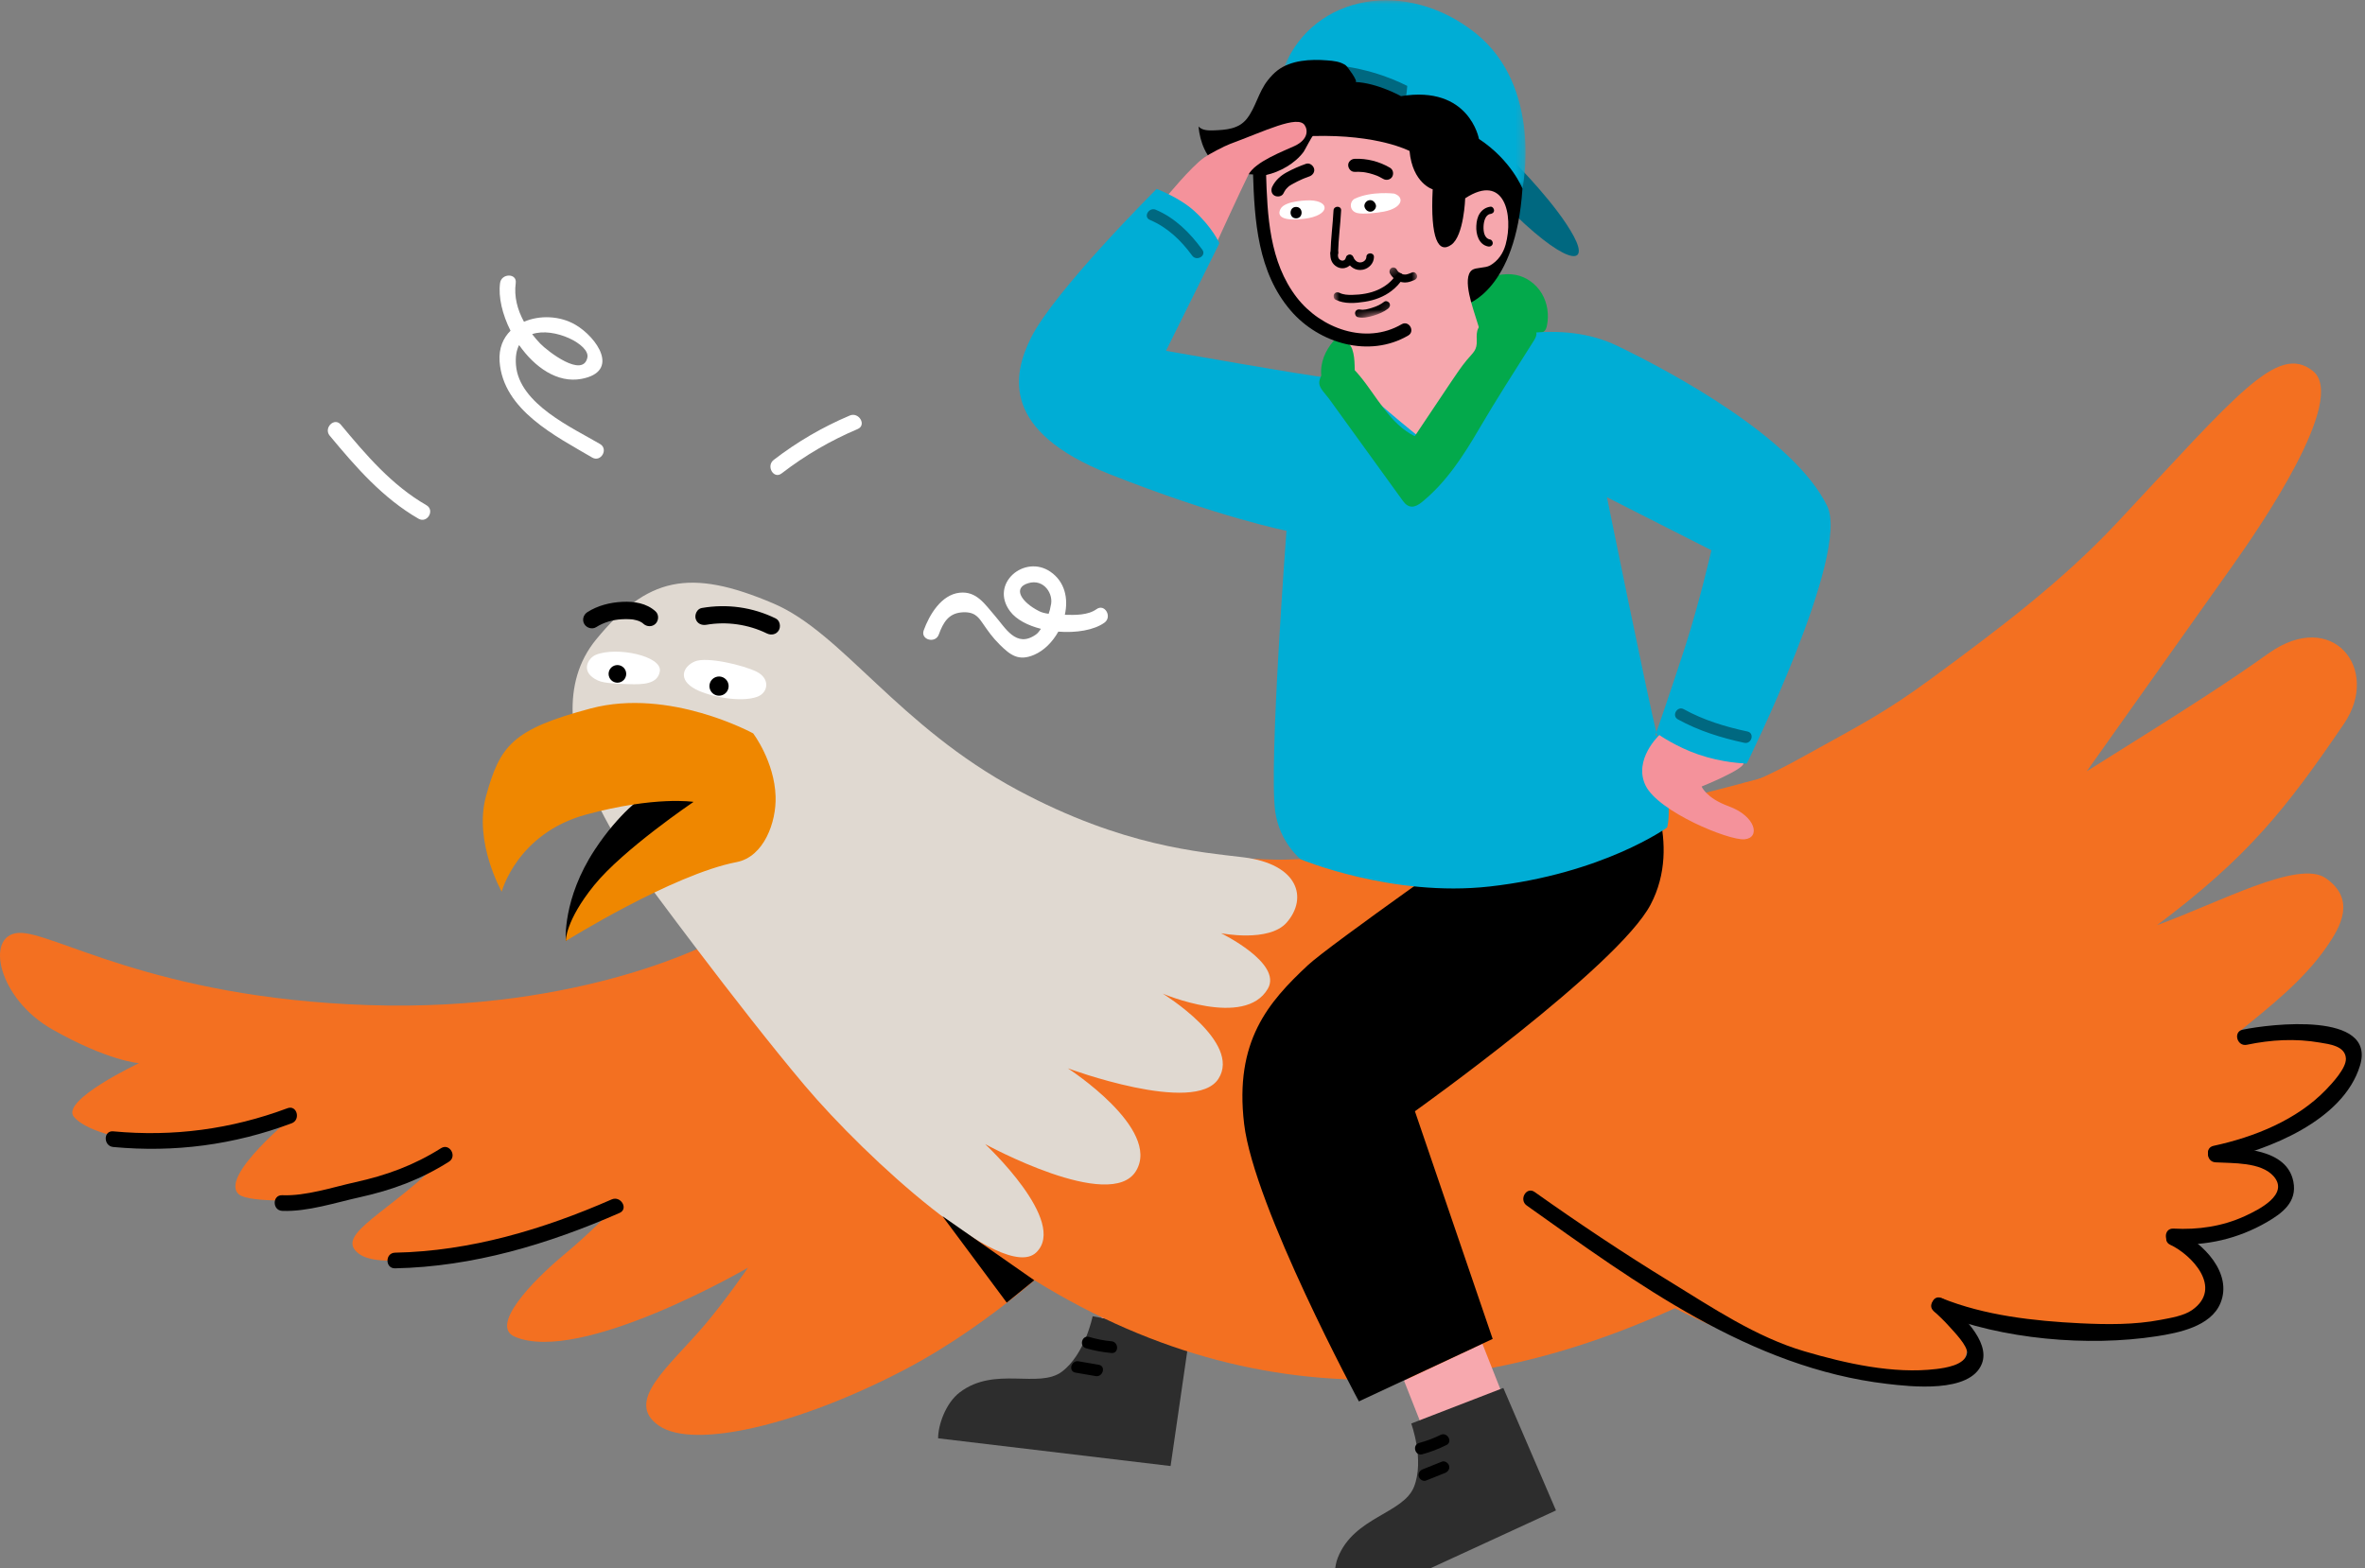 <?xml version="1.0" encoding="UTF-8"?>
<svg width="294px" height="195px" viewBox="0 0 294 195" version="1.1" xmlns="http://www.w3.org/2000/svg" xmlns:xlink="http://www.w3.org/1999/xlink">
    <rect x="0" y="0" width="294" height="195" fill="#808080" stroke="none"/>
    <!-- Generator: Sketch 62 (91390) - https://sketch.com -->
    <title>Group 127</title>
    <desc>Created with Sketch.</desc>
    <defs>
        <polygon id="path-1" points="0.762 0.04 30.754 0.04 30.754 23.452 0.762 23.452"></polygon>
        <polyline id="path-3" points="0.392 3.347 1.663 8.358 12.003 5.568 10.732 0.557"></polyline>
        <polyline id="path-5" points="0.392 3.347 1.663 8.358 12.003 5.568 10.732 0.557"></polyline>
        <polyline id="path-7" points="0.392 3.347 1.663 8.358 12.003 5.568 10.732 0.557"></polyline>
    </defs>
    <g id="Page-1-Copy" stroke="none" stroke-width="1" fill="none" fill-rule="evenodd">
        <g id="Life@Gojek-Copy-9" transform="translate(-923, -3032)">
            <g id="Group-11" transform="translate(914, 2801)">
                <g id="Group-127">
                    <g>
                        <g transform="translate(9, 231)">
                            <g id="Group-114">
                                <path d="M189.434,45.637 C189.854,44.939 190.139,44.18 190.359,43.398 C190.525,42.808 190.47,41.824 191.118,41.558 C191.418,41.434 191.765,41.389 191.997,41.164 C192.187,40.98 192.262,40.71 192.313,40.451 C192.576,39.113 192.365,37.675 191.668,36.503 C190.971,35.331 189.781,34.446 188.444,34.184 C187.024,33.905 185.567,34.312 184.188,34.752 C181.954,35.464 179.751,36.274 177.587,37.178 C175.467,38.063 173.448,39.14 171.263,39.849 C170.957,39.946 170.508,40.196 170.189,40.196 C168.716,40.673 166.815,41.184 165.772,42.407 C164.738,43.618 164.095,45.096 164.254,46.716 C164.302,47.2 164.427,47.797 164.932,47.92 C165.593,48.083 166.393,48.038 167.075,48.096 C168.55,48.222 170.023,48.349 171.496,48.474 C174.445,48.726 177.391,48.979 180.34,49.231 C181.044,49.291 181.768,49.35 182.444,49.138 C183.303,48.869 183.355,48.283 183.877,47.719 C184.346,47.214 185.044,47.173 185.695,46.946 C187.304,46.383 188.814,45.522 190.124,44.408" id="Fill-1" fill="#03A94B"></path>
                                <path d="M188.436,20.355 C188.436,20.355 193.556,25.472 195.656,29.409 C197.756,33.349 194.329,32.833 187.116,25.502 L188.436,20.355 Z" id="Fill-3" fill="#006880"></path>
                                <g id="Group-7" transform="translate(158.89, 0)">
                                    <mask id="mask-2" fill="white">
                                        <use xlink:href="#path-1"></use>
                                    </mask>
                                    <g id="Clip-6"></g>
                                    <path d="M30.37,23.452 C30.37,23.452 33.003,10.832 24.49,4.081 C15.975,-2.671 4.508,-0.754 0.762,8.276 L30.37,23.452 Z" id="Fill-5" fill="#00ADD5" mask="url(#mask-2)"></path>
                                </g>
                                <path d="M174.94,10.683 C174.808,12.51 174.382,14.093 174.382,14.093 C174.382,14.093 162.26,12.833 163.871,8.654 C163.969,8.406 164.074,8.171 164.19,7.951 C169.054,8.182 172.698,9.547 174.94,10.683" id="Fill-8" fill="#006880"></path>
                                <path d="M182.303,37.855 C182.304,37.855 188.434,36.122 189.26,23.452 C189.26,23.452 187.896,19.941 183.852,17.276 C183.852,17.276 182.663,10.566 174.164,11.956 C174.164,11.956 171.207,10.31 168.491,10.197 C168.923,10.215 167.483,8.249 167.284,8.115 C166.577,7.638 165.796,7.572 164.985,7.508 C162.928,7.344 160.483,7.46 158.787,8.771 C158.341,9.116 157.959,9.538 157.607,9.979 C156.452,11.43 156.097,13.365 155.01,14.753 C153.994,16.05 152.411,16.154 150.887,16.211 C150.213,16.236 149.448,16.225 148.99,15.73 C149.171,17.658 149.934,19.654 151.536,20.743 C153.901,22.347 156.609,21.018 158.865,22.481 C160.483,23.532 162.091,24.597 163.703,25.655 L177.199,34.507 C177.847,34.932 181.53,38.074 182.303,37.855" id="Fill-10" fill="#000000"></path>
                                <path d="M168.526,47.532 C168.584,47.876 168.673,48.22 168.811,48.56 C169.556,50.395 170.862,51.675 172.392,52.897 C173.355,53.664 174.375,54.434 175.576,54.704 C177.511,55.139 179.546,54.155 180.894,52.699 C182.417,51.056 183.531,48.635 184.44,46.616 C185.5,44.262 184.208,42.088 183.563,39.808 C183.229,38.623 181.646,34.553 183.005,33.573 C183.467,33.238 184.629,33.354 185.229,33.011 C186.226,32.446 186.87,31.501 187.171,30.405 C188.159,26.816 187.077,21.429 182.142,24.657 C182.142,24.657 181.992,29.31 180.419,30.434 C178.847,31.56 177.785,29.811 178.101,23.541 C178.101,23.541 175.598,22.809 175.225,18.777 C175.225,18.777 171.356,16.693 163.204,16.915 C163.099,16.917 162.175,18.723 162.058,18.88 C160.985,20.333 159.115,21.381 157.394,21.763 C157.183,21.81 156.952,21.87 156.828,22.047 C156.713,22.208 156.721,22.421 156.734,22.619 C156.987,26.497 157.738,30.342 158.958,34.031 C159.525,35.74 160.205,37.44 161.303,38.867 C162.191,40.022 163.384,40.998 164.779,41.461 C165.888,41.829 167.651,42.147 168.095,43.409 C168.561,44.737 168.293,46.144 168.526,47.532" id="Fill-12" fill="#F6A7AD"></path>
                                <path d="M185.283,26.604 C184.627,26.694 184.449,27.596 184.424,28.137 C184.397,28.763 184.495,29.638 185.238,29.781 C185.476,29.827 185.616,30.111 185.555,30.334 C185.488,30.585 185.242,30.699 185.002,30.653 C183.82,30.423 183.465,29.114 183.526,28.074 C183.555,27.533 183.658,26.965 183.973,26.511 C184.29,26.056 184.73,25.776 185.278,25.702 C185.52,25.669 185.729,25.93 185.732,26.15 C185.733,26.421 185.526,26.571 185.283,26.604" id="Fill-14" fill="#000000"></path>
                                <polygon id="Fill-16" fill="#F7A8AE" points="137.852 158.659 136.737 165 147.256 167.26 148.555 159.847"></polygon>
                                <path d="M135.828,163.677 C135.828,163.677 134.888,168.405 132.008,170.568 C129.126,172.729 123.677,169.831 119.321,173.131 C117.51,174.503 116.607,177.296 116.62,178.854 L145.519,182.301 L147.9,165.894 L135.828,163.677 Z" id="Fill-18" fill="#2D2D2D"></path>
                                <path d="M135.01,167.657 C136.046,167.96 137.097,168.149 138.171,168.246 C139.105,168.33 139.098,166.87 138.171,166.787 C137.227,166.701 136.307,166.514 135.398,166.249 C134.496,165.984 134.11,167.393 135.01,167.657" id="Fill-20" fill="#000000"></path>
                                <path d="M133.692,170.685 C134.527,170.829 135.363,170.972 136.2,171.116 C137.118,171.274 137.512,169.867 136.588,169.709 C135.751,169.565 134.917,169.421 134.079,169.277 C133.161,169.118 132.768,170.526 133.692,170.685" id="Fill-22" fill="#000000"></path>
                                <path d="M2.264,116.01 C6.431,115.7 18.907,124.088 45.794,124.985 C72.68,125.882 88.938,116.927 88.938,116.927 L132.979,155.241 C132.979,155.241 123.969,164.277 112.509,170.289 C99.505,177.11 86.29,180.314 81.908,177.281 C77.526,174.246 83.224,169.929 87.64,164.712 C90.236,161.646 92.985,157.636 92.985,157.636 C92.985,157.636 72.151,169.759 63.976,166.212 C60.906,164.879 66.002,159.424 70.243,155.912 C73.257,153.415 76.443,150.152 76.443,150.152 C76.443,150.152 49.561,159.637 44.61,155.9 C41.393,153.47 48.496,150.87 55.508,143.615 C55.508,143.615 50.37,146.708 43.944,148.234 C38.094,149.621 30.966,149.501 29.75,148.56 C26.971,146.415 36.855,138.454 36.855,138.454 C25.467,144.482 11.672,141.88 9.188,138.881 C7.478,136.821 17.28,132.203 17.28,132.203 C17.28,132.203 13.497,131.965 6.509,128.011 C-0.219,124.203 -1.903,116.32 2.264,116.01" id="Fill-24" fill="#F37021"></path>
                                <path d="M82.965,109.806 C82.965,109.806 106.204,142.719 120.552,153.645 C149.856,175.959 180.943,176.308 211.863,160.94 C257.408,138.302 266.105,124.765 266.105,124.765 L233.878,92.346 C233.878,92.346 192.987,105.913 160.286,106.88 C150.951,107.157 139.47,104.289 132.59,101.64 C121.429,97.34 108.564,85.583 108.564,85.583 L82.965,109.806 Z" id="Fill-26" fill="#F37021"></path>
                                <path d="M206.809,100.564 C215.797,98.506 219.506,96.674 224.634,93.823 C231.105,90.223 234.239,88.687 240.204,84.298 C248.256,78.376 256.3,72.343 263.13,65.044 C278.062,49.091 283.123,42.639 287.517,46.128 C291.911,49.615 280.865,65.647 277.54,70.337 C271.496,78.861 265.453,87.386 259.411,95.908 C273.504,87.096 277.274,84.604 282.028,81.234 C289.973,75.599 296.003,83.211 291.388,89.996 C284.169,100.609 279.443,106.57 268.161,115.036 C275.733,112.316 285.723,106.823 289.128,109.206 C292.93,111.867 290.94,115.276 289.231,117.742 C286.295,121.978 282.196,125.146 278.208,128.413 C281.943,128.096 286.285,128.895 289.987,129.491 C290.584,129.586 291.194,129.7 291.703,130.025 C292.933,130.808 293.151,132.617 292.541,133.943 C291.934,135.268 290.717,136.201 289.502,137.007 C285.282,139.803 280.5,141.747 275.526,142.687 C277.608,143.144 280.106,143.518 281.985,144.526 C284.83,146.051 284.102,149.708 281.257,150.781 C275.514,152.944 273.226,152.866 270.377,153.388 C271.753,154.723 273.164,156.104 273.936,157.861 C274.708,159.615 275.01,162.231 273.397,163.269 C266.92,167.437 251.699,165.271 242.427,162.212 C243.912,164.424 245.415,167.369 243.903,169.563 C242.616,171.433 239.924,171.513 237.663,171.304 C216.466,169.348 196.206,158.66 182.624,142.265 C191.061,130.583 198.265,118.01 204.08,104.824" id="Fill-28" fill="#F37021"></path>
                                <path d="M189.793,149.906 C203.417,159.58 217.585,170.094 234.595,172.084 C237.465,172.42 244.918,173.297 246.374,169.573 C247.483,166.733 243.559,163.254 241.757,161.656 C240.823,160.828 239.443,162.199 240.381,163.032 C241.063,163.636 241.726,164.278 242.333,164.959 C242.886,165.581 244.651,167.378 244.528,168.261 C244.317,169.761 241.776,170.106 240.714,170.235 C235.37,170.889 229.414,169.535 224.31,168.034 C218.305,166.268 212.862,162.6 207.562,159.35 C201.838,155.84 196.253,152.114 190.776,148.225 C189.752,147.498 188.779,149.187 189.793,149.906" id="Fill-30" fill="#000000"></path>
                                <path d="M79.88,108.99 C79.88,108.99 65.046,90.538 74.117,79.506 C80.462,71.787 85.676,70.582 96.132,75.036 C104.748,78.705 111.618,90.27 126.535,98.263 C139.611,105.27 149.232,105.951 154.563,106.605 C161.456,107.451 162.587,111.699 159.959,114.709 C157.754,117.235 151.787,116.046 151.787,116.046 C151.787,116.046 159.446,119.761 157.612,122.941 C154.743,127.915 144.539,123.556 144.539,123.556 C144.539,123.556 154.395,129.594 151.466,134.147 C148.539,138.699 132.754,132.848 132.754,132.848 C132.754,132.848 144.373,140.356 141.23,145.596 C138.088,150.836 122.462,142.266 122.462,142.266 C122.462,142.266 132.831,151.915 128.809,155.749 C124.787,159.584 107.754,144.126 100.026,134.965 C91.679,125.076 79.88,108.99 79.88,108.99" id="Fill-32" fill="#E0D9D1"></path>
                                <path d="M86.371,82.251 C84.917,82.877 84.179,84.526 86.514,85.731 C88.244,86.624 92.054,87.395 94.123,86.65 C95.529,86.146 95.757,84.37 94.071,83.534 C92.362,82.685 87.824,81.626 86.371,82.251" id="Fill-34" fill="#FFFFFF"></path>
                                <path d="M74.06,81.432 C73.096,81.834 72.053,83.578 74.324,84.618 C75.172,85.007 76.962,85.03 78.143,85.072 C79.934,85.137 81.764,85.078 82.026,83.475 C82.339,81.562 76.604,80.368 74.06,81.432" id="Fill-36" fill="#FFFFFF"></path>
                                <path d="M90.491,84.867 C90.74,85.476 90.447,86.174 89.836,86.422 C89.225,86.672 88.529,86.377 88.279,85.768 C88.031,85.156 88.324,84.46 88.935,84.211 C89.547,83.962 90.243,84.256 90.491,84.867" id="Fill-38" fill="#000000"></path>
                                <path d="M77.766,83.384 C77.995,83.945 77.725,84.583 77.164,84.811 C76.605,85.041 75.965,84.77 75.737,84.21 C75.509,83.65 75.778,83.01 76.339,82.781 C76.898,82.553 77.538,82.822 77.766,83.384" id="Fill-40" fill="#000000"></path>
                                <path d="M53.009,62.821 C48.704,60.339 45.505,56.577 42.366,52.804 C41.563,51.841 40.194,53.225 40.99,54.181 C44.239,58.085 47.573,61.936 52.026,64.502 C53.114,65.128 54.095,63.445 53.009,62.821" id="Fill-42" fill="#FFFFFF"></path>
                                <path d="M74.594,55.213 C71.147,53.182 64.546,50.249 64.143,45.41 C64.054,44.342 64.21,43.523 64.532,42.906 C66.45,45.655 69.291,47.681 72.289,47.113 C77.122,46.2 74.226,41.953 71.524,40.378 C69.603,39.259 67.09,39.165 65.138,40.011 C64.331,38.535 63.883,36.895 64.113,35.19 C64.279,33.952 62.331,33.966 62.166,35.19 C61.93,36.943 62.451,39.11 63.465,41.125 C62.546,42.037 61.994,43.308 62.105,44.936 C62.525,51.015 69.14,54.26 73.612,56.893 C74.694,57.53 75.674,55.849 74.594,55.213 M73.02,44.459 C72.467,47.067 68.092,43.697 67.147,42.714 C66.794,42.35 66.466,41.957 66.153,41.55 C68.885,40.62 73.359,42.853 73.02,44.459" id="Fill-44" fill="#FFFFFF"></path>
                                <path d="M97.163,58.871 C100.077,56.626 103.228,54.787 106.616,53.353 C107.766,52.866 106.776,51.19 105.635,51.672 C102.246,53.106 99.095,54.946 96.181,57.19 C95.203,57.943 96.17,59.635 97.163,58.871" id="Fill-46" fill="#FFFFFF"></path>
                                <path d="M136.313,75.749 C135.247,76.517 133.641,76.486 132.372,76.449 C132.823,74.44 132.397,72.342 130.577,71.094 C127.363,68.894 122.99,72.565 125.564,76.013 C126.337,77.049 127.77,77.782 129.403,78.196 C129.211,78.482 129.001,78.746 128.779,78.904 C126.321,80.643 124.973,78.048 123.669,76.558 C122.435,75.151 121.413,73.468 119.277,73.706 C117.003,73.962 115.529,76.457 114.83,78.383 C114.403,79.561 116.284,80.07 116.707,78.899 C117.24,77.429 117.898,76.325 119.452,76.158 C121.08,75.985 121.611,76.712 122.107,77.429 C122.874,78.533 123.331,79.217 124.296,80.176 C125.624,81.495 126.653,82.243 128.554,81.429 C129.791,80.899 130.846,79.825 131.563,78.544 C133.77,78.719 135.995,78.365 137.294,77.43 C138.303,76.706 137.331,75.016 136.313,75.749 M127.807,72.523 C129.783,71.911 131.03,73.899 130.617,75.331 C130.569,75.675 130.477,76.002 130.358,76.326 C129.894,76.262 129.455,76.155 129.134,75.976 C127.009,74.892 125.833,73.133 127.807,72.523" id="Fill-48" fill="#FFFFFF"></path>
                                <path d="M70.337,117.015 C70.337,117.015 69.881,111.815 73.959,105.631 C76.984,101.04 79.975,99.017 79.975,99.017 L88.482,99.039 L70.337,117.015 Z" id="Fill-50" fill="#000000"></path>
                                <path d="M93.628,91.196 C93.628,91.196 83.231,85.491 73.437,88.095 C63.645,90.699 62.149,92.738 60.416,99.016 C58.853,104.685 62.37,110.882 62.37,110.882 C62.37,110.882 64.271,103.622 72.87,101.29 C81.469,98.958 86.216,99.714 86.216,99.714 C86.216,99.714 77.46,105.632 73.852,110.092 C70.244,114.551 70.336,117.015 70.336,117.015 C70.336,117.015 83.615,108.732 91.572,107.201 C94.958,106.548 96.528,102.244 96.416,99.016 C96.267,94.661 93.628,91.196 93.628,91.196" id="Fill-52" fill="#EF8700"></path>
                                <path d="M35.739,137.806 C28.73,140.424 21.524,141.381 14.076,140.682 C12.83,140.566 12.839,142.513 14.076,142.63 C21.715,143.344 29.067,142.367 36.256,139.681 C37.419,139.249 36.916,137.366 35.739,137.806" id="Fill-54" fill="#000000"></path>
                                <path d="M54.828,142.778 C51.457,144.906 48.049,146.149 44.189,147.001 C41.34,147.631 38.022,148.748 35.086,148.625 C33.835,148.572 33.836,150.519 35.086,150.571 C38.205,150.702 41.701,149.545 44.707,148.881 C48.753,147.984 52.278,146.69 55.81,144.459 C56.866,143.792 55.89,142.108 54.828,142.778" id="Fill-56" fill="#000000"></path>
                                <path d="M76.037,149.149 C67.536,152.877 58.447,155.586 49.109,155.77 C47.858,155.795 47.854,157.741 49.109,157.717 C58.805,157.525 68.19,154.702 77.019,150.83 C78.164,150.327 77.175,148.65 76.037,149.149" id="Fill-58" fill="#000000"></path>
                                <path d="M240.81,163.283 C248.867,166.555 259.567,167.482 268.103,166.163 C270.819,165.743 274.828,164.954 276.03,162.047 C277.583,158.295 273.829,154.518 270.773,153.108 C269.644,152.587 268.654,154.265 269.791,154.789 C272.397,155.991 276.427,160.154 272.503,162.906 C271.462,163.634 269.811,163.889 268.588,164.123 C265.332,164.748 261.91,164.71 258.613,164.551 C252.866,164.27 246.706,163.591 241.328,161.406 C240.167,160.935 239.663,162.816 240.81,163.283" id="Fill-60" fill="#000000"></path>
                                <path d="M270.182,154.723 C274.287,154.946 278.203,154.045 281.771,151.989 C283.725,150.861 285.586,149.468 285.098,146.947 C284.296,142.815 278.658,142.783 275.411,142.589 C274.161,142.514 274.165,144.46 275.411,144.536 C277.556,144.665 281.058,144.48 282.635,146.262 C284.633,148.527 280.781,150.432 279.085,151.214 C276.271,152.508 273.256,152.942 270.182,152.776 C268.931,152.709 268.936,154.656 270.182,154.723" id="Fill-62" fill="#000000"></path>
                                <path d="M275.691,144.361 C281.953,143.008 291.285,139.382 293.379,132.507 C295.444,125.726 282.18,127.331 278.797,128.04 C277.573,128.298 278.09,130.174 279.315,129.917 C282.329,129.285 285.357,129.117 288.406,129.646 C289.527,129.841 291.552,130.041 291.625,131.63 C291.682,132.838 289.887,134.739 289.174,135.483 C285.532,139.28 280.211,141.398 275.173,142.485 C273.95,142.749 274.467,144.626 275.691,144.361" id="Fill-64" fill="#000000"></path>
                                <polygon id="Fill-66" fill="#000000" points="117.164 151.236 125.15 161.979 128.573 159.2"></polygon>
                                <polygon id="Fill-68" fill="#F7A8AE" points="174.534 171.679 176.899 177.667 187.047 174.093 184.28 167.094"></polygon>
                                <path d="M175.434,177.015 C175.434,177.015 177.105,181.538 175.778,184.887 C174.453,188.238 168.296,188.617 166.306,193.707 C165.479,195.823 166.171,198.676 166.995,200 L193.428,187.823 L186.882,172.591 L175.434,177.015 Z" id="Fill-70" fill="#2D2D2D"></path>
                                <path d="M176.809,180.838 C177.844,180.558 178.843,180.171 179.805,179.694 C180.647,179.277 179.908,178.017 179.069,178.434 C178.217,178.855 177.336,179.182 176.422,179.431 C175.516,179.676 175.899,181.085 176.809,180.838" id="Fill-72" fill="#000000"></path>
                                <path d="M177.267,184.109 C178.055,183.794 178.843,183.479 179.631,183.165 C179.999,183.017 180.248,182.679 180.14,182.266 C180.048,181.918 179.608,181.61 179.243,181.756 C178.455,182.072 177.667,182.386 176.88,182.701 C176.511,182.848 176.261,183.186 176.37,183.598 C176.461,183.947 176.902,184.256 177.267,184.109" id="Fill-74" fill="#000000"></path>
                                <path d="M185.702,103.176 C185.702,103.176 165.258,117.52 162.577,120.031 C157.682,124.611 153.439,129.443 154.66,139.75 C155.879,150.056 168.93,174.265 168.93,174.265 L185.56,166.495 L175.892,138.183 C175.892,138.183 201.112,120.209 205.185,112.497 C209.259,104.785 204.406,96.33 204.406,96.33 L185.702,103.176 Z" id="Fill-76" fill="#000000"></path>
                                <path d="M162.869,24.914 C162.869,24.914 159.738,24.869 159.175,25.999 C158.612,27.131 159.972,27.49 162.183,27.202 C165.349,26.791 165.389,24.994 162.869,24.914" id="Fill-78" fill="#FFFFFF"></path>
                                <path d="M173.311,24.075 C173.311,24.075 170.515,23.729 168.43,24.704 C167.749,25.023 167.678,26.224 168.717,26.489 C169.393,26.662 171.098,26.495 172.031,26.315 C174.399,25.857 174.623,24.501 173.311,24.075" id="Fill-80" fill="#FFFFFF"></path>
                                <path d="M167.324,32.018 C167.231,32.404 166.859,32.53 166.549,32.282 C166.292,32.077 166.311,31.757 166.341,31.456 C166.403,30.852 165.456,30.856 165.394,31.456 C165.32,32.184 165.572,32.853 166.242,33.199 C167.068,33.626 168.022,33.161 168.236,32.269 C168.38,31.679 167.468,31.426 167.324,32.018" id="Fill-82" fill="#000000"></path>
                                <path d="M166.341,31.457 C166.387,29.684 166.628,27.932 166.72,26.165 C166.751,25.557 165.805,25.558 165.774,26.165 C165.682,27.932 165.441,29.684 165.395,31.457 C165.38,32.064 166.325,32.064 166.341,31.457" id="Fill-84" fill="#000000"></path>
                                <path d="M167.372,32.382 C167.773,33.178 168.506,33.727 169.44,33.535 C170.183,33.383 170.791,32.733 170.801,31.96 C170.811,31.352 169.864,31.351 169.856,31.96 C169.851,32.313 169.518,32.582 169.188,32.625 C168.666,32.689 168.395,32.315 168.189,31.906 C167.914,31.362 167.098,31.84 167.372,32.382" id="Fill-86" fill="#000000"></path>
                                <path d="M161.12,25.732 C160.207,25.732 160.205,27.151 161.12,27.151 C162.034,27.151 162.036,25.732 161.12,25.732" id="Fill-88" fill="#000000"></path>
                                <path d="M171.019,25.426 C171.018,25.418 171.015,25.413 171.012,25.407 C170.868,25.048 170.542,24.806 170.141,24.911 C169.801,25 169.502,25.429 169.644,25.784 C169.646,25.79 169.649,25.797 169.651,25.803 C169.796,26.161 170.123,26.404 170.524,26.298 C170.863,26.21 171.163,25.781 171.019,25.426" id="Fill-90" fill="#000000"></path>
                                <line x1="153.543" y1="17.996" x2="153.676" y2="17.517" id="Fill-92" fill="#000000"></line>
                                <path d="M144.882,24.624 C144.882,24.624 148.052,20.744 149.693,19.591 C150.335,19.142 152.22,18.154 152.901,17.904 C157.247,16.298 161.311,14.271 162.186,15.562 C162.634,16.225 162.577,17.377 160.949,18.145 C159.616,18.774 156.012,20.097 155.183,21.75 C154.355,23.402 151.126,30.439 151.126,30.439 L144.882,24.624 Z" id="Fill-94" fill="#F4929B"></path>
                                <path d="M159.924,65.999 C159.924,65.999 157.718,95.146 158.529,100.922 C159.069,104.777 161.7,106.858 161.7,106.858 C161.7,106.858 173.057,111.599 185.198,110.234 C199.296,108.649 207.241,102.904 207.241,102.904 C207.241,102.904 208.196,100.126 205.995,91.449 C204.915,87.192 199.767,61.832 199.767,61.832 L212.75,68.422 C212.75,68.422 211.267,74.917 209.471,80.463 C207.656,86.065 205.792,91.404 205.792,91.404 C205.792,91.404 208.849,93.479 212.105,94.25 C215.36,95.019 217.149,94.946 217.149,94.946 C217.149,94.946 230.059,68.883 227.137,62.913 C222.993,54.443 207.869,46.288 200.985,42.976 C197.609,41.352 193.741,41.029 190.056,41.424 C187.858,41.66 184.832,41.878 183.591,43.943 C181.406,47.578 179.857,51.751 176.64,54.514 C174.836,53.073 173.063,51.594 171.322,50.077 C169.675,48.643 168.889,47.786 166.796,47.421 C166.076,47.294 165.102,46.97 165.102,46.97 C163.431,46.891 144.95,43.622 144.95,43.622 L151.581,30.249 C151.581,30.249 150.754,28.312 148.451,26.224 C146.604,24.551 143.786,23.494 143.786,23.494 C143.786,23.494 131.099,36.127 128.164,42.006 C125.83,46.68 124.499,53.634 137.884,58.939 C151.522,64.342 159.924,65.999 159.924,65.999" id="Fill-96" fill="#00ADD5"></path>
                                <path d="M142.944,27.342 C145.127,28.272 146.818,29.886 148.201,31.784 C148.749,32.536 150.017,31.809 149.462,31.048 C147.935,28.955 146.097,27.11 143.681,26.082 C142.826,25.718 142.081,26.976 142.944,27.342" id="Fill-98" fill="#006880"></path>
                                <path d="M208.586,89.454 C211.158,90.874 213.977,91.754 216.84,92.368 C217.755,92.565 218.147,91.158 217.228,90.962 C214.487,90.373 211.787,89.555 209.323,88.193 C208.501,87.738 207.764,88.999 208.586,89.454" id="Fill-100" fill="#006880"></path>
                                <path d="M206.279,91.404 C206.279,91.404 202.997,94.465 204.571,97.69 C206.145,100.916 214.882,104.536 216.868,104.365 C218.855,104.195 218.31,101.503 214.891,100.256 C212.077,99.227 211.535,97.803 211.535,97.803 C211.535,97.803 216.819,95.666 216.732,94.917 C216.732,94.917 214.139,94.853 211.105,93.811 C208.41,92.884 206.279,91.404 206.279,91.404" id="Fill-102" fill="#F4929B"></path>
                                <path d="M155.761,21.434 C155.947,27.462 156.348,33.854 160.468,38.64 C163.978,42.715 170.219,44.55 175.059,41.722 C175.96,41.194 175.144,39.792 174.24,40.321 C169.786,42.925 164.177,40.839 161.206,36.991 C157.786,32.563 157.547,26.795 157.383,21.434 C157.351,20.393 155.73,20.389 155.761,21.434" id="Fill-104" fill="#000000"></path>
                                <path d="M87.807,77.692 C90.34,77.251 93.028,77.642 95.336,78.77 C95.86,79.025 96.505,78.912 96.814,78.381 C97.093,77.906 96.954,77.16 96.427,76.902 C93.556,75.5 90.378,75.058 87.232,75.606 C86.657,75.707 86.334,76.412 86.478,76.937 C86.645,77.544 87.23,77.792 87.807,77.692" id="Fill-106" fill="#000000"></path>
                                <path d="M74.113,77.984 C75.058,77.383 76.177,77.071 77.243,77.008 C77.544,76.99 77.846,76.983 78.147,76.994 C78.261,76.998 78.373,77.005 78.487,77.014 C78.563,77.02 78.638,77.027 78.713,77.037 C78.612,77.023 78.63,77.027 78.761,77.049 C79.016,77.104 79.274,77.156 79.516,77.258 C79.368,77.196 79.716,77.37 79.75,77.391 C79.813,77.43 79.874,77.47 79.933,77.513 C79.857,77.461 79.869,77.475 79.969,77.557 C80.399,77.953 81.071,77.984 81.498,77.557 C81.897,77.158 81.929,76.425 81.498,76.028 C80.373,75 78.841,74.768 77.367,74.838 C75.842,74.911 74.319,75.293 73.022,76.117 C72.529,76.431 72.332,77.079 72.634,77.597 C72.92,78.088 73.619,78.299 74.113,77.984" id="Fill-108" fill="#000000"></path>
                                <path d="M168.408,21.37 C168.753,21.356 169.1,21.365 169.443,21.399 C169.468,21.402 169.699,21.434 169.503,21.405 C169.595,21.418 169.686,21.433 169.776,21.448 C169.934,21.478 170.093,21.512 170.249,21.55 C170.562,21.629 170.867,21.734 171.17,21.848 C171.256,21.885 171.255,21.883 171.167,21.846 C171.21,21.865 171.252,21.883 171.294,21.903 C171.357,21.932 171.419,21.961 171.481,21.992 C171.646,22.073 171.808,22.161 171.967,22.254 C172.334,22.47 172.872,22.35 173.076,21.965 C173.283,21.574 173.176,21.085 172.786,20.854 C171.47,20.082 169.934,19.688 168.408,19.748 C167.984,19.765 167.577,20.108 167.597,20.559 C167.617,20.984 167.954,21.387 168.408,21.37" id="Fill-110" fill="#000000"></path>
                                <path d="M159.555,24.038 C159.627,23.886 159.711,23.741 159.806,23.602 C159.818,23.585 159.895,23.475 159.831,23.564 C159.766,23.653 159.847,23.547 159.86,23.53 C159.912,23.47 159.965,23.412 160.021,23.356 C160.082,23.293 160.151,23.235 160.215,23.174 C160.304,23.094 160.199,23.164 160.192,23.19 C160.198,23.169 160.277,23.128 160.295,23.115 C160.456,23.005 160.626,22.909 160.797,22.816 C161.131,22.635 161.471,22.467 161.819,22.311 C161.862,22.293 161.904,22.275 161.946,22.256 C162.018,22.223 162.012,22.226 161.943,22.256 C162.028,22.219 162.112,22.185 162.199,22.151 C162.391,22.076 162.586,22.002 162.781,21.934 C163.18,21.794 163.489,21.373 163.348,20.936 C163.22,20.543 162.778,20.219 162.35,20.37 C161.514,20.665 160.695,21.022 159.918,21.449 C159.17,21.861 158.53,22.441 158.155,23.219 C157.971,23.602 158.037,24.114 158.446,24.33 C158.809,24.52 159.358,24.446 159.555,24.038" id="Fill-112" fill="#000000"></path>
                            </g>
                            <g id="Group-124" transform="translate(165, 32)">
                                <g id="Group-117">
                                    <mask id="mask-4" fill="white">
                                        <use xlink:href="#path-3"></use>
                                    </mask>
                                    <g id="Clip-116"></g>
                                    <path d="M1.021,5.262 C2.128,5.831 3.494,5.706 4.679,5.521 C5.865,5.335 7.044,4.906 8.008,4.155 C8.542,3.74 8.999,3.255 9.368,2.678 C9.51,2.455 9.411,2.131 9.195,2.001 C8.961,1.86 8.68,1.954 8.538,2.178 C8.008,3.007 7.217,3.617 6.315,4.029 C5.332,4.479 4.176,4.651 3.084,4.669 C2.535,4.678 1.98,4.65 1.506,4.407 C1.274,4.288 0.987,4.343 0.85,4.584 C0.725,4.804 0.788,5.143 1.021,5.262" id="Fill-115" fill="#000000" mask="url(#mask-4)"></path>
                                </g>
                                <g id="Group-120">
                                    <mask id="mask-6" fill="white">
                                        <use xlink:href="#path-5"></use>
                                    </mask>
                                    <g id="Clip-119"></g>
                                    <path d="M7.791,2.002 C8.063,2.51 8.544,2.883 9.084,3.043 C9.373,3.129 9.67,3.142 9.966,3.1 C10.261,3.06 10.536,2.934 10.812,2.828 C11.046,2.739 11.237,2.496 11.154,2.224 C11.085,1.988 10.821,1.774 10.569,1.871 C10.318,1.965 10.066,2.082 9.803,2.13 C9.755,2.137 9.721,2.117 9.819,2.128 C9.8,2.126 9.776,2.132 9.756,2.133 C9.702,2.136 9.649,2.136 9.597,2.134 C9.57,2.133 9.543,2.131 9.517,2.127 C9.419,2.118 9.518,2.143 9.53,2.131 C9.516,2.144 9.395,2.103 9.373,2.097 C9.326,2.083 9.28,2.07 9.236,2.053 C9.218,2.046 9.174,2.038 9.161,2.024 C9.184,2.052 9.243,2.062 9.172,2.026 C9.124,2.001 9.077,1.975 9.032,1.946 C8.994,1.924 8.951,1.878 8.91,1.864 C8.982,1.887 8.963,1.907 8.92,1.871 C8.901,1.853 8.88,1.836 8.86,1.817 C8.821,1.78 8.784,1.74 8.749,1.699 C8.736,1.685 8.723,1.659 8.708,1.65 C8.773,1.695 8.747,1.705 8.716,1.659 C8.681,1.61 8.652,1.558 8.624,1.505 C8.501,1.278 8.182,1.182 7.967,1.324 C7.743,1.471 7.661,1.758 7.791,2.002" id="Fill-118" fill="#000000" mask="url(#mask-6)"></path>
                                </g>
                                <g id="Group-123">
                                    <mask id="mask-8" fill="white">
                                        <use xlink:href="#path-7"></use>
                                    </mask>
                                    <g id="Clip-122"></g>
                                    <path d="M3.798,7.438 C4.466,7.584 5.128,7.441 5.772,7.244 C6.402,7.05 7.026,6.793 7.553,6.381 C7.761,6.219 7.87,5.956 7.729,5.704 C7.611,5.493 7.279,5.359 7.072,5.523 C6.617,5.877 6.125,6.099 5.589,6.266 C5.091,6.423 4.553,6.591 4.057,6.484 C3.804,6.43 3.539,6.559 3.465,6.828 C3.399,7.073 3.543,7.383 3.798,7.438" id="Fill-121" fill="#000000" mask="url(#mask-8)"></path>
                                </g>
                            </g>
                            <path d="M175.872,54.24 C177.382,51.983 178.892,49.727 180.402,47.471 C181.026,46.556 181.632,45.629 182.341,44.775 C183.174,43.772 183.634,43.582 183.58,42.259 C183.559,41.758 183.545,41.23 183.783,40.787 C184.013,40.359 184.446,40.073 184.872,39.827 C185.582,39.417 186.351,39.058 187.172,39.006 C188.061,38.95 188.95,39.291 189.607,39.869 C190.076,40.282 191.054,40.883 190.998,41.57 C190.972,41.886 190.796,42.172 190.625,42.442 C188.348,46.053 186.027,49.643 183.875,53.327 C181.937,56.644 179.804,59.958 176.771,62.43 C175.876,63.16 175.108,63.265 174.405,62.294 C172.372,59.483 170.34,56.67 168.306,53.859 C167.279,52.438 166.251,51.016 165.223,49.593 C164.848,49.075 164.063,48.331 164.005,47.709 C163.946,47.079 164.441,46.304 164.897,45.907 C165.801,45.122 167.162,45.066 168.118,45.794 C168.481,46.071 168.775,46.425 169.064,46.775 C171.122,49.261 172.811,52.747 175.872,54.24" id="Fill-125" fill="#03A94B"></path>
                        </g>
                    </g>
                </g>
            </g>
        </g>
    </g>
</svg>